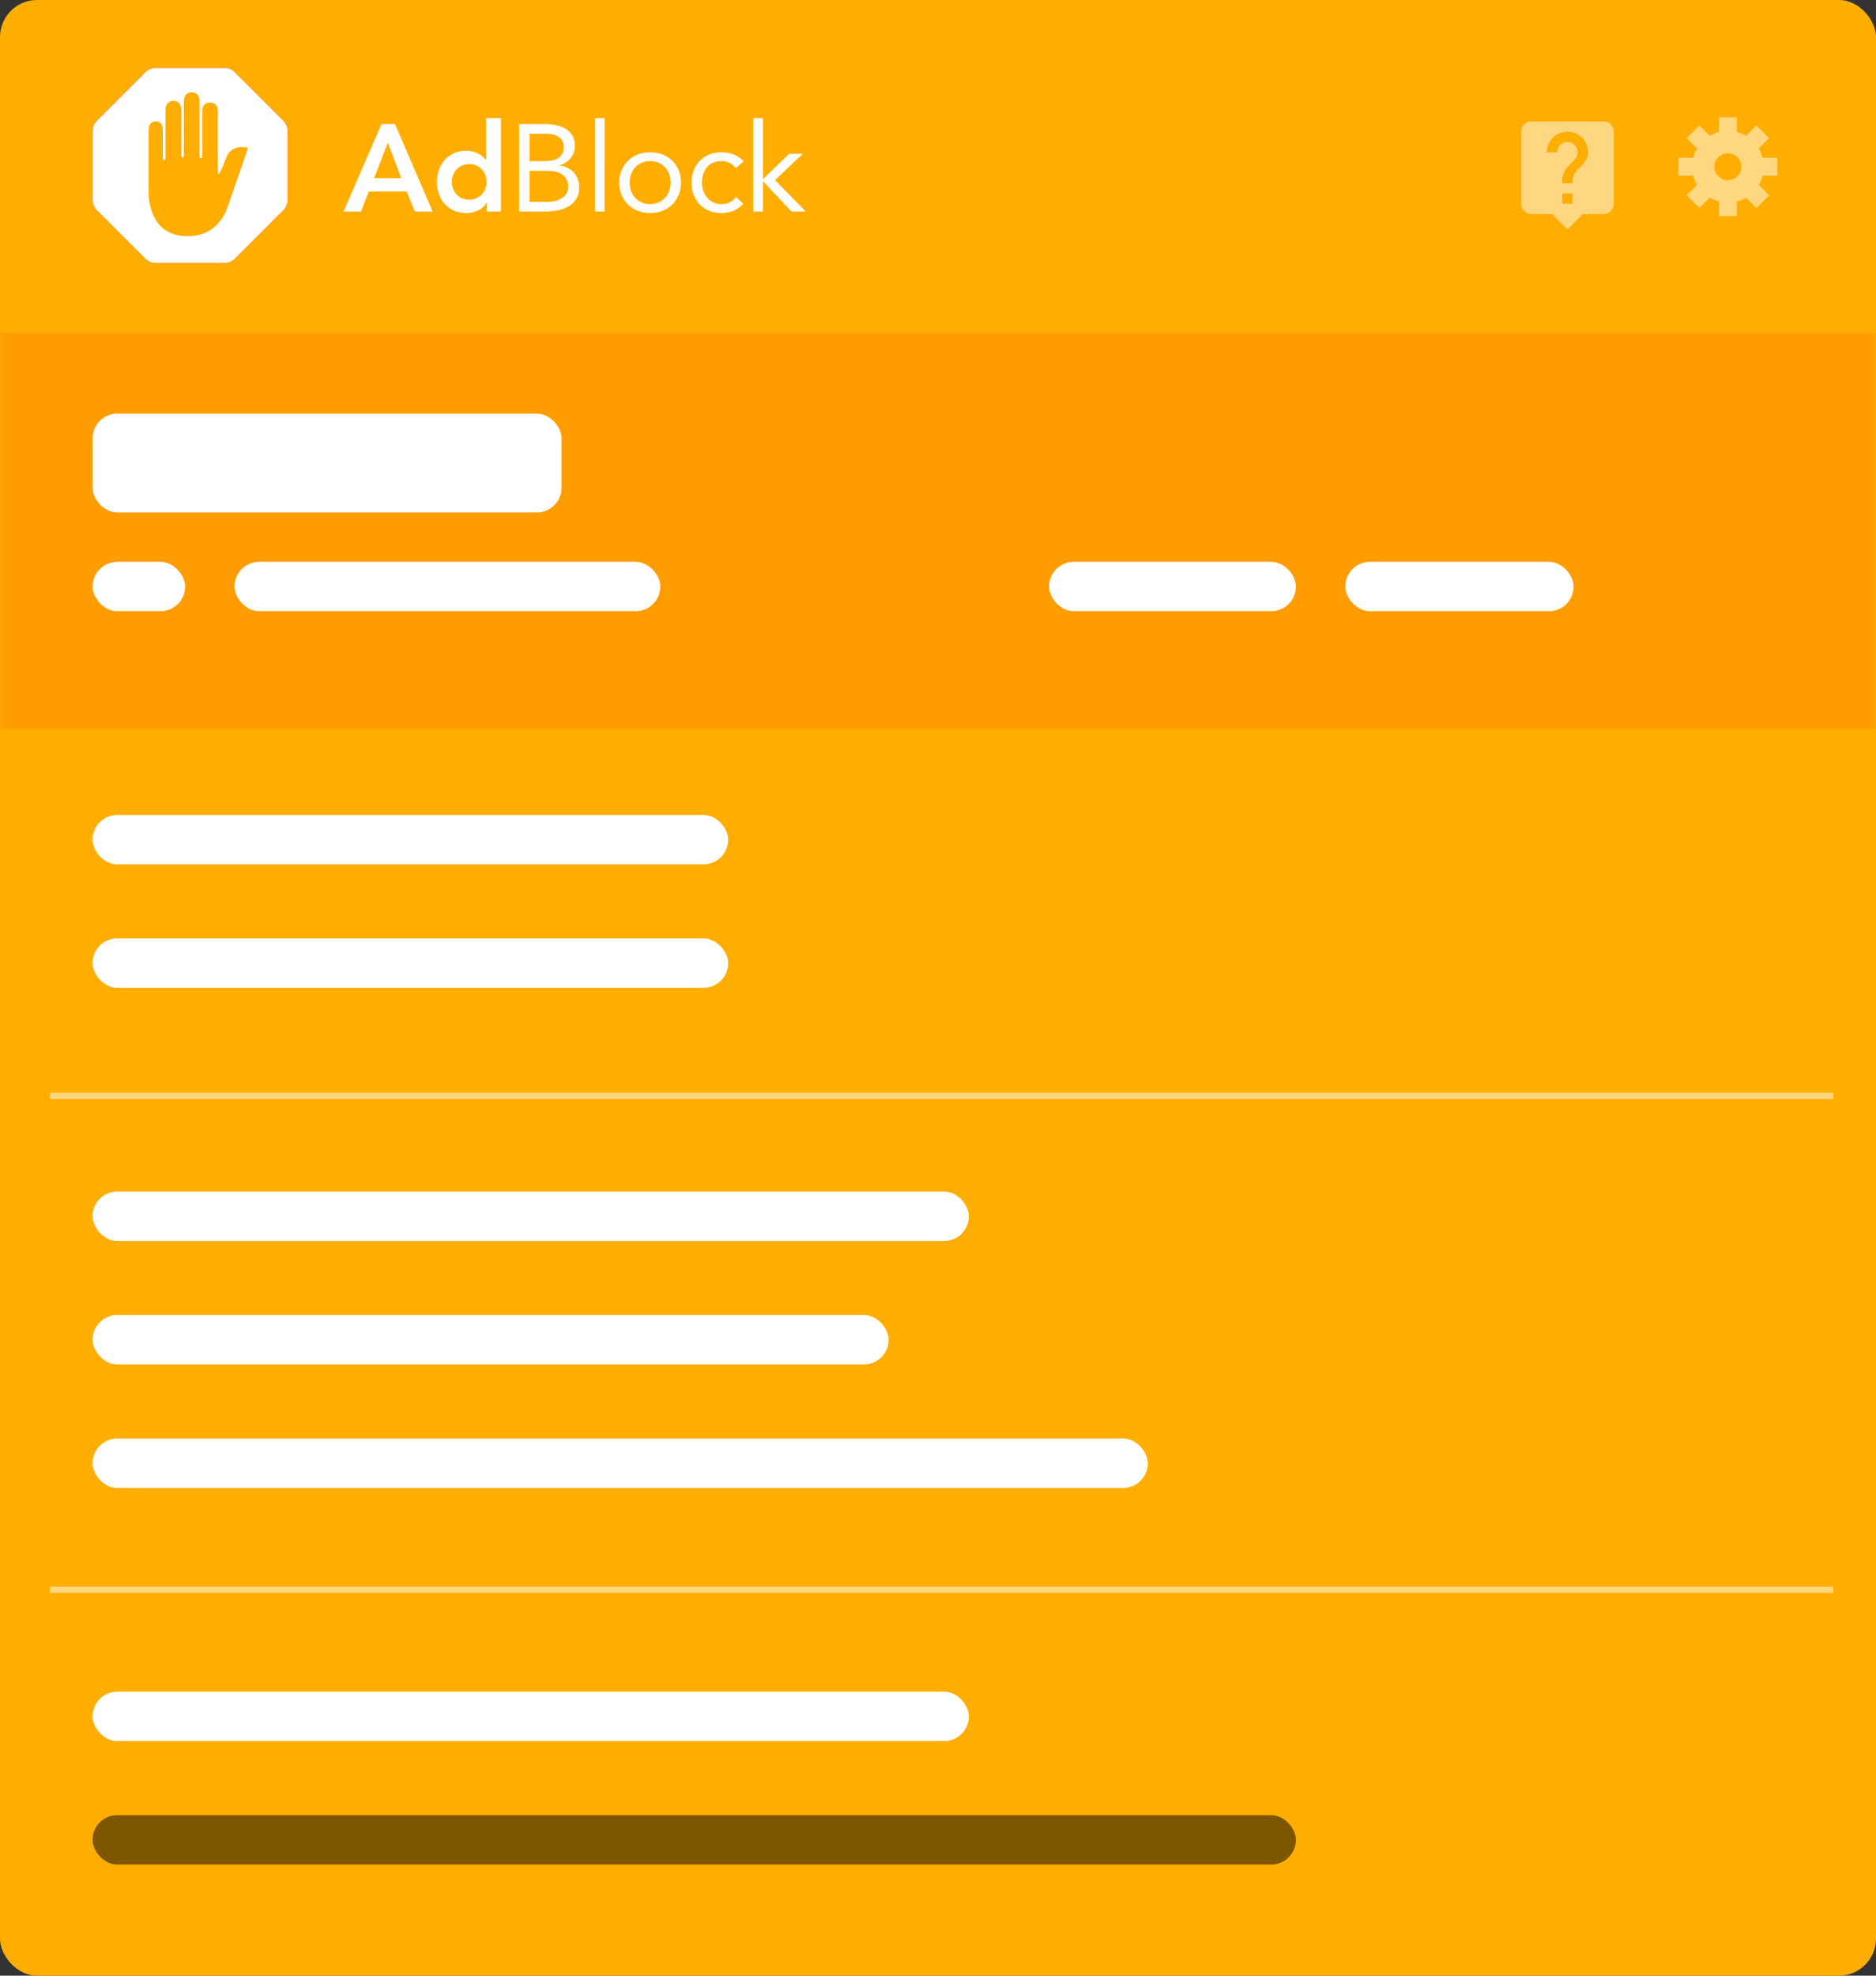 <svg xmlns="http://www.w3.org/2000/svg" xmlns:xlink="http://www.w3.org/1999/xlink" width="304" height="320" viewBox="0 0 304 320">
    <rect x="0" y="0" width="304" height="320" fill="#333333" stroke="none"/>
    <defs>
        <rect id="a" width="304" height="320" rx="6"/>
    </defs>
    <g fill="none" fill-rule="evenodd">
        <mask id="b" fill="#fff">
            <use xlink:href="#a"/>
        </mask>
        <use fill="#FFAE00" xlink:href="#a"/>
        <path fill="#FF9C00" d="M0 54h304v64H0z" mask="url(#b)"/>
        <g stroke="#FFF" stroke-linecap="square" stroke-opacity=".5" mask="url(#b)">
            <path d="M8.566 177.5h288M8.566 257.5h288"/>
        </g>
        <g mask="url(#b)">
            <path fill="#FFF" fill-rule="nonzero" d="M61.827 20.1h2.18l6.1 14.16h-2.88l-1.32-3.24h-6.14l-1.28 3.24h-2.82l6.16-14.16zm3.2 8.76l-2.18-5.76-2.22 5.76h4.4zm13.867 3.96h-.04a3.087 3.087 0 0 1-1.4 1.28c-.587.266-1.22.4-1.9.4-.747 0-1.41-.13-1.99-.39a4.459 4.459 0 0 1-1.49-1.07 4.575 4.575 0 0 1-.94-1.6 5.986 5.986 0 0 1-.32-1.98c0-.707.113-1.367.34-1.98a4.924 4.924 0 0 1 .95-1.6c.406-.454.896-.81 1.47-1.07.573-.26 1.2-.39 1.88-.39.453 0 .853.046 1.2.14.346.093.653.213.92.36.266.146.493.303.68.47.186.166.34.33.46.49h.06v-6.74h2.4v15.12h-2.28v-1.44zm-5.68-3.36c0 .373.063.733.19 1.08.126.346.313.653.56.92.246.266.543.48.89.64.346.16.74.24 1.18.24.44 0 .833-.08 1.18-.24a2.79 2.79 0 0 0 .89-.64 2.71 2.71 0 0 0 .56-.92c.126-.347.19-.707.19-1.08 0-.374-.064-.734-.19-1.08a2.71 2.71 0 0 0-.56-.92 2.79 2.79 0 0 0-.89-.64c-.347-.16-.74-.24-1.18-.24-.44 0-.834.08-1.18.24a2.79 2.79 0 0 0-.89.64 2.71 2.71 0 0 0-.56.92c-.127.346-.19.706-.19 1.08zM84.12 20.1h4.32c.587 0 1.16.06 1.72.18s1.06.316 1.5.59c.44.273.797.63 1.07 1.07.274.44.41.986.41 1.64 0 .826-.223 1.51-.67 2.05-.446.54-1.05.923-1.81 1.15v.04a3.563 3.563 0 0 1 2.29 1.1c.287.306.51.663.67 1.07.16.406.24.843.24 1.31 0 .786-.163 1.433-.49 1.94a3.65 3.65 0 0 1-1.28 1.21c-.526.3-1.12.51-1.78.63-.66.12-1.316.18-1.97.18h-4.22V20.1zm1.68 6h2.32c.4 0 .79-.027 1.17-.08.38-.054.724-.164 1.03-.33.307-.167.554-.4.74-.7.187-.3.28-.697.28-1.19 0-.44-.086-.797-.26-1.07a1.9 1.9 0 0 0-.69-.65 2.982 2.982 0 0 0-.98-.33 6.862 6.862 0 0 0-1.11-.09h-2.5v4.44zm0 6.6h2.84c.414 0 .824-.044 1.23-.13a3.627 3.627 0 0 0 1.1-.42 2.33 2.33 0 0 0 .79-.76c.2-.314.3-.697.3-1.15 0-.494-.096-.907-.29-1.24a2.303 2.303 0 0 0-.76-.8c-.313-.2-.673-.34-1.08-.42a6.46 6.46 0 0 0-1.25-.12H85.8v5.04zm10.607-13.56h1.56v15.12h-1.56V19.14zm3.947 10.44c0-.734.127-1.4.38-2 .253-.6.6-1.117 1.04-1.55.44-.434.967-.77 1.58-1.01.613-.24 1.28-.36 2-.36s1.387.12 2 .36 1.14.576 1.58 1.01c.44.433.787.95 1.04 1.55.253.6.38 1.266.38 2 0 .733-.127 1.4-.38 2-.253.6-.6 1.116-1.04 1.55-.44.433-.967.77-1.58 1.01-.613.24-1.28.36-2 .36s-1.387-.12-2-.36a4.621 4.621 0 0 1-1.58-1.01 4.731 4.731 0 0 1-1.04-1.55c-.253-.6-.38-1.267-.38-2zm1.68 0c0 .493.077.95.23 1.37.153.42.377.786.67 1.1.293.313.643.56 1.05.74.407.18.863.27 1.37.27.507 0 .963-.09 1.37-.27.407-.18.757-.427 1.05-.74.293-.314.517-.68.67-1.1.153-.42.23-.877.23-1.37 0-.494-.077-.95-.23-1.37a3.191 3.191 0 0 0-.67-1.1 3.189 3.189 0 0 0-1.05-.74 3.35 3.35 0 0 0-1.37-.27c-.507 0-.963.09-1.37.27-.407.18-.757.426-1.05.74-.293.313-.517.68-.67 1.1-.153.42-.23.876-.23 1.37zm17.227-2.34c-.333-.4-.693-.69-1.08-.87a2.996 2.996 0 0 0-1.28-.27c-.52 0-.98.09-1.38.27-.4.18-.73.43-.99.75s-.457.69-.59 1.11c-.133.42-.2.87-.2 1.35 0 .48.077.93.23 1.35.153.42.367.79.64 1.11.273.32.603.57.99.75.387.18.82.27 1.3.27 1.027 0 1.82-.387 2.38-1.16l1.16 1.1c-.453.52-.987.9-1.6 1.14-.613.24-1.26.36-1.94.36-.72 0-1.38-.12-1.98-.36-.6-.24-1.11-.58-1.53-1.02-.42-.44-.747-.96-.98-1.56-.233-.6-.35-1.26-.35-1.98 0-.707.117-1.36.35-1.96.233-.6.563-1.12.99-1.56a4.52 4.52 0 0 1 1.53-1.03 5.084 5.084 0 0 1 1.97-.37c.693 0 1.35.12 1.97.36a4.31 4.31 0 0 1 1.63 1.12l-1.24 1.1zm2.807-8.1h1.56v9.88l4.26-4.12h2.22l-4.52 4.26 4.98 5.1h-2.3l-4.64-4.92v4.92h-1.56V19.14z"/>
            <path fill="#F40D12" d="M23.54 11.716l-7.824 7.825A2.444 2.444 0 0 0 15 21.27v11.067c0 .648.258 1.27.716 1.728l7.824 7.825c.459.458 1.08.716 1.729.716h11.067c.648 0 1.27-.258 1.729-.716l7.824-7.825c.458-.458.716-1.08.716-1.728V21.27c0-.649-.258-1.27-.716-1.729l-7.824-7.825A2.444 2.444 0 0 0 36.336 11H25.269c-.648 0-1.27.258-1.729.716z"/>
            <path fill="#FFF" d="M30.426 38.26c5.236 0 6.478-4.803 6.478-4.803l3.005-8.635s.272-.896.222-.906c-2.799-.523-3.394 1.45-3.394 1.45s-1.075 2.793-1.242 2.793c-.167 0-.187-.207-.187-.207V17.916s.052-1.295-1.277-1.295c-1.33 0-1.262 1.297-1.262 1.297l.002 7.415s.018.298-.231.298c-.222 0-.21-.288-.21-.288V16.41s.083-1.46-1.262-1.46c-1.344 0-1.272 1.47-1.272 1.47l-.012 8.813s.017.271-.205.271c-.206 0-.199-.268-.199-.268v-7.39s.075-1.504-1.294-1.504c-1.345 0-1.273 1.532-1.273 1.532l-.012 7.802s.025.227-.187.227c-.224 0-.219-.227-.219-.227l-.01-4.718s.012-1.304-1.118-1.304c-1.202 0-1.18 1.304-1.18 1.304v10.183c.008-.002-.304 7.118 6.339 7.118z"/>
            <g>
                <path fill="#FFF" d="M23.54 11.716l-7.824 7.825A2.444 2.444 0 0 0 15 21.27v11.067c0 .648.258 1.27.716 1.728l7.824 7.825c.459.458 1.08.716 1.729.716h11.067c.648 0 1.27-.258 1.729-.716l7.824-7.825c.458-.458.716-1.08.716-1.728V21.27c0-.649-.258-1.27-.716-1.729l-7.824-7.825A2.444 2.444 0 0 0 36.336 11H25.269c-.648 0-1.27.258-1.729.716z"/>
                <path fill="#FFAE00" d="M30.426 38.26c5.236 0 6.478-4.803 6.478-4.803l3.005-8.635s.272-.896.222-.906c-2.799-.523-3.394 1.45-3.394 1.45s-1.075 2.793-1.242 2.793c-.167 0-.187-.207-.187-.207V17.916s.052-1.295-1.277-1.295c-1.33 0-1.262 1.297-1.262 1.297l.002 7.415s.018.298-.231.298c-.222 0-.21-.288-.21-.288V16.41s.083-1.46-1.262-1.46c-1.344 0-1.272 1.47-1.272 1.47l-.012 8.813s.017.271-.205.271c-.206 0-.199-.268-.199-.268v-7.39s.075-1.504-1.294-1.504c-1.345 0-1.273 1.532-1.273 1.532l-.012 7.802s.025.227-.187.227c-.224 0-.219-.227-.219-.227l-.01-4.718s.012-1.304-1.118-1.304c-1.202 0-1.18 1.304-1.18 1.304v10.183c.008-.002-.304 7.118 6.339 7.118z"/>
            </g>
        </g>
        <g fill="#FFF" fill-opacity=".5" mask="url(#b)">
            <path d="M259.833 19.667h-11.666c-.925 0-1.667.75-1.667 1.666V33c0 .917.742 1.667 1.667 1.667h3.333l2.5 2.5 2.5-2.5h3.333c.917 0 1.667-.75 1.667-1.667V21.333c0-.916-.75-1.666-1.667-1.666zm-5 13.333h-1.666v-1.667h1.666V33zm1.725-6.458l-.75.766c-.6.609-.975 1.109-.975 2.359h-1.666v-.417c0-.917.375-1.75.975-2.358l1.033-1.05c.308-.3.492-.717.492-1.175 0-.917-.75-1.667-1.667-1.667s-1.667.75-1.667 1.667h-1.666a3.332 3.332 0 1 1 6.666 0c0 .733-.3 1.4-.775 1.875z"/>
            <path fill-rule="nonzero" d="M288 28.455v-2.91h-2.372a5.795 5.795 0 0 0-.62-1.496l1.677-1.677-2.057-2.057-1.677 1.677a5.795 5.795 0 0 0-1.496-.62V19h-2.91v2.372a5.795 5.795 0 0 0-1.496.62l-1.677-1.677-2.057 2.057 1.677 1.677a5.795 5.795 0 0 0-.62 1.496H272v2.91h2.372c.138.532.347 1.034.62 1.496l-1.677 1.677 2.057 2.057 1.677-1.677c.462.273.964.482 1.496.62V35h2.91v-2.372a5.795 5.795 0 0 0 1.496-.62l1.677 1.677 2.057-2.057-1.677-1.677c.273-.462.482-.964.62-1.496H288zm-8 .727a2.182 2.182 0 1 1 0-4.364 2.182 2.182 0 0 1 0 4.364z"/>
        </g>
        <g mask="url(#b)">
            <g transform="translate(15 67)">
                <rect width="76" height="16" fill="#FFF" rx="4"/>
                <rect width="103" height="8" y="65" fill="#FFF" rx="4"/>
                <rect width="142" height="8" y="126" fill="#FFF" rx="4"/>
                <rect width="142" height="8" y="207" fill="#FFF" rx="4"/>
                <rect width="195" height="8" y="227" fill="#7F5600" rx="4"/>
                <rect width="171" height="8" y="166" fill="#FFF" rx="4"/>
                <rect width="103" height="8" y="85" fill="#FFF" rx="4"/>
                <rect width="129" height="8" y="146" fill="#FFF" rx="4"/>
                <rect width="15" height="8" y="24" fill="#FFF" rx="4"/>
                <rect width="40" height="8" x="155" y="24" fill="#FFF" rx="4"/>
                <rect width="69" height="8" x="23" y="24" fill="#FFF" rx="4"/>
                <rect width="37" height="8" x="203" y="24" fill="#FFF" rx="4"/>
            </g>
        </g>
    </g>
</svg>
